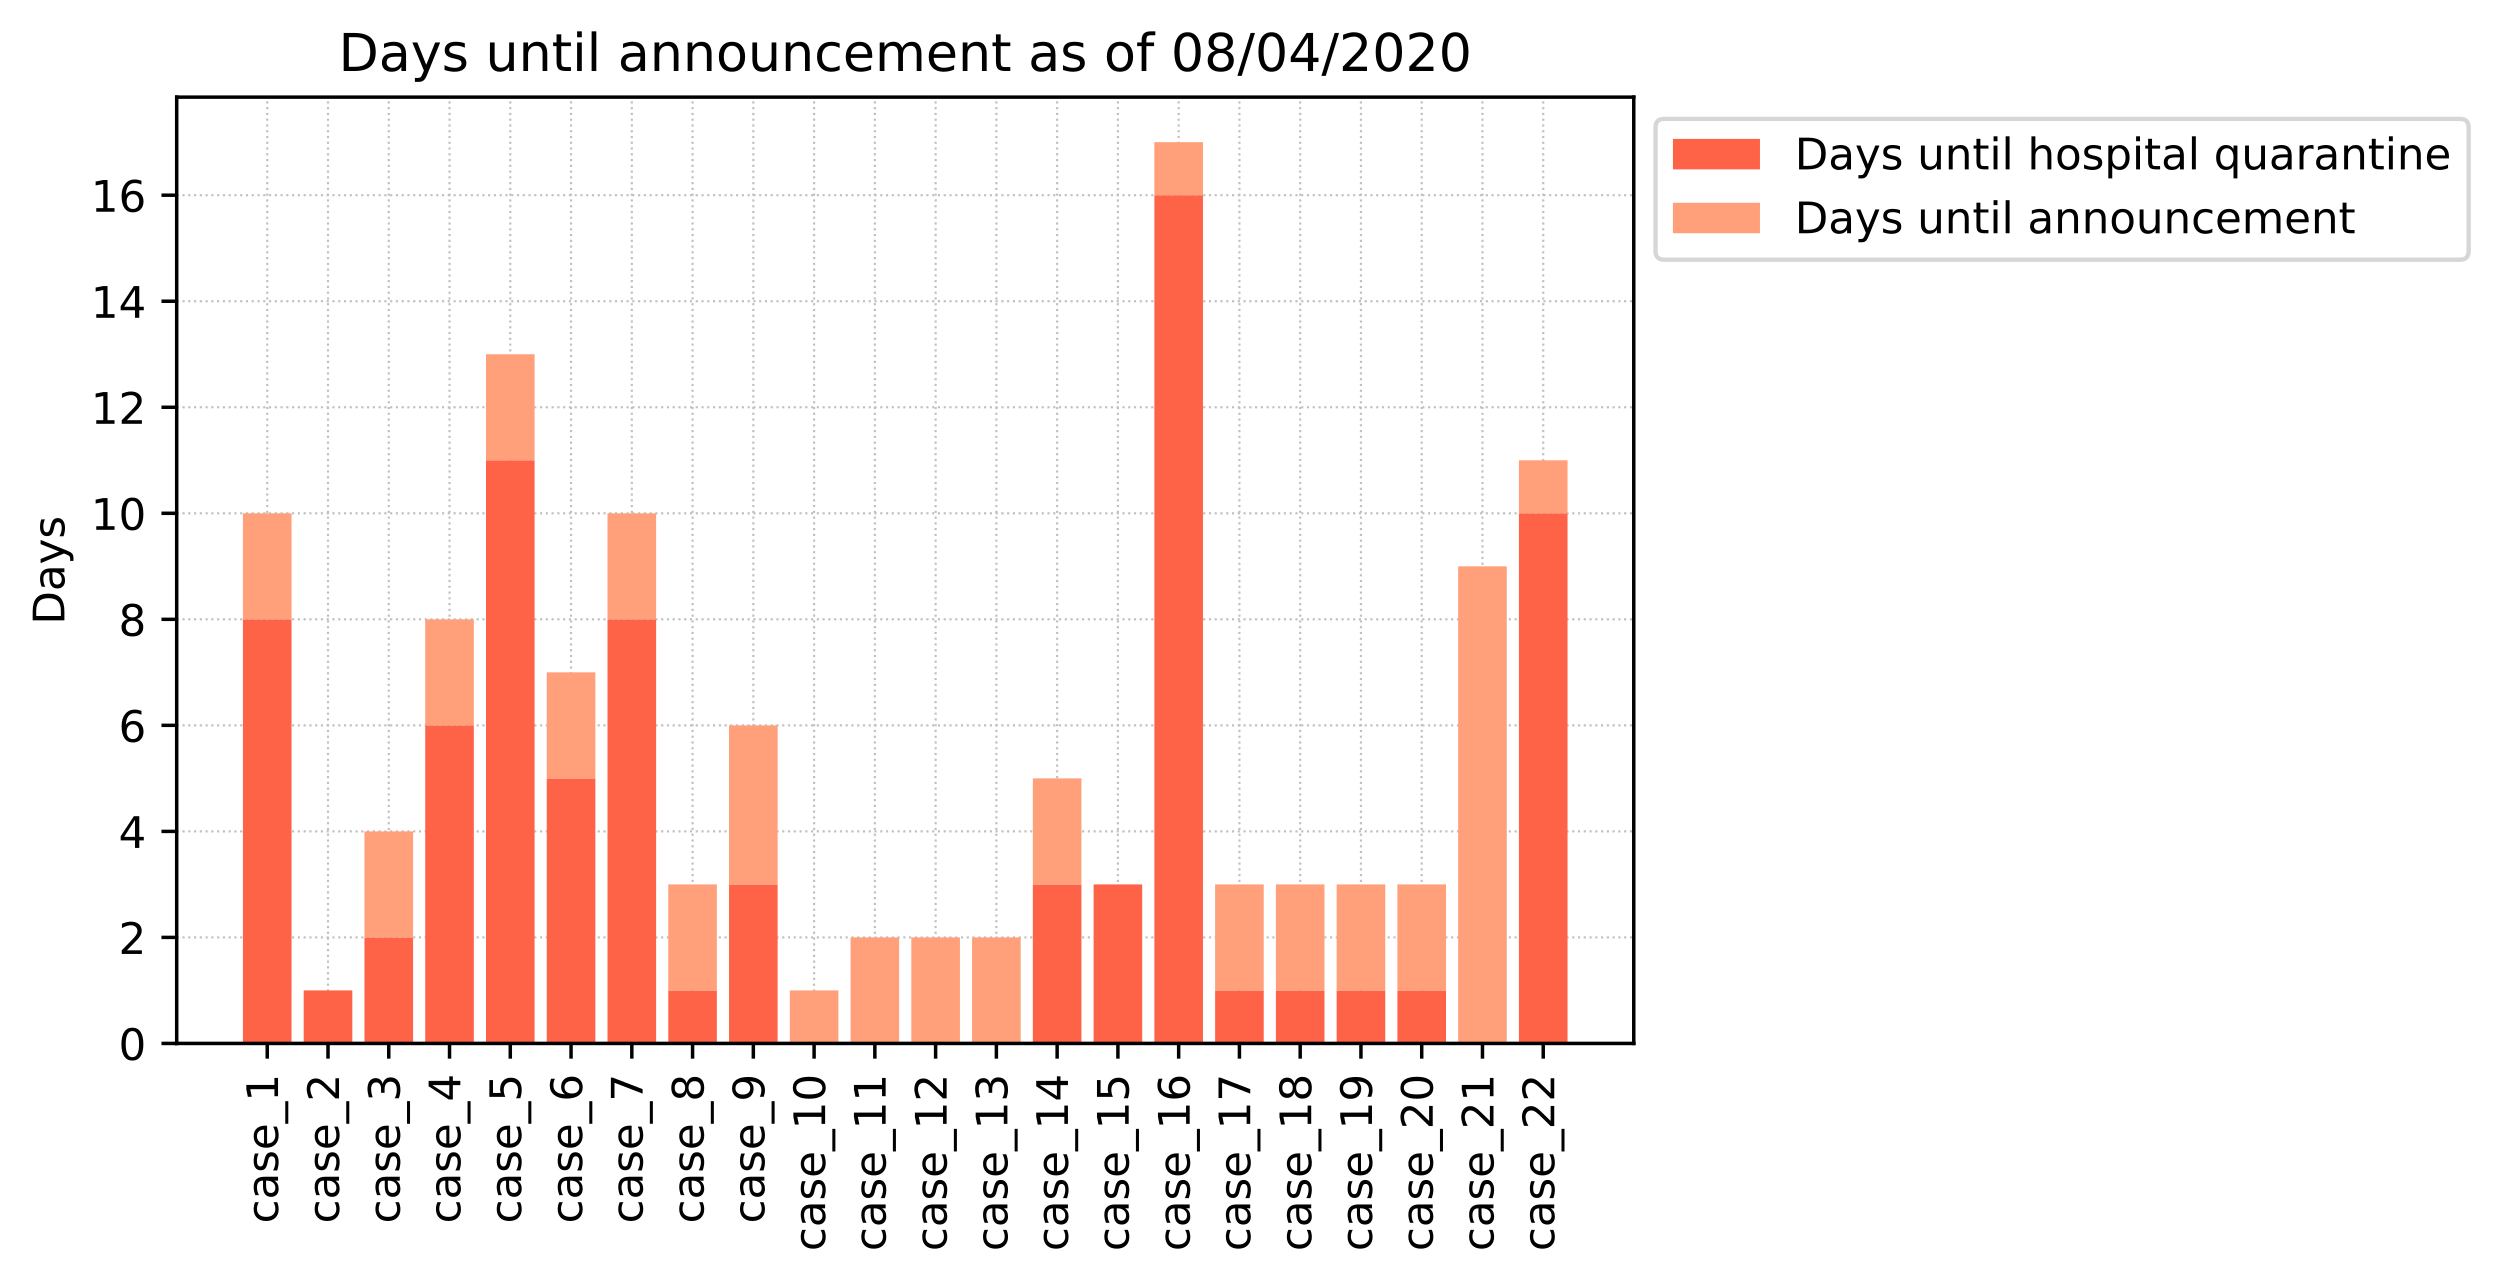 <?xml version="1.0" encoding="utf-8" standalone="no"?>
<!DOCTYPE svg PUBLIC "-//W3C//DTD SVG 1.1//EN"
  "http://www.w3.org/Graphics/SVG/1.1/DTD/svg11.dtd">
<!-- Created with matplotlib (https://matplotlib.org/) -->
<svg height="294.672pt" version="1.1" viewBox="0 0 574.444 294.672" width="574.444pt" xmlns="http://www.w3.org/2000/svg" xmlns:xlink="http://www.w3.org/1999/xlink">
 <defs>
  <style type="text/css">
*{stroke-linecap:butt;stroke-linejoin:round;}
  </style>
 </defs>
 <g id="figure_1">
  <g id="patch_1">
   <path d="M 0 294.672 
L 574.444 294.672 
L 574.444 0 
L 0 0 
z
" style="fill:#ffffff;"/>
  </g>
  <g id="axes_1">
   <g id="patch_2">
    <path d="M 40.603 239.758 
L 375.403 239.758 
L 375.403 22.318 
L 40.603 22.318 
z
" style="fill:#ffffff;"/>
   </g>
   <g id="matplotlib.axis_1">
    <g id="xtick_1">
     <g id="line2d_1">
      <path clip-path="url(#p8770b7bf6a)" d="M 61.406 239.758 
L 61.406 22.318 
" style="fill:none;stroke:#c0c0c0;stroke-dasharray:0.5,0.825;stroke-dashoffset:0;stroke-width:0.5;"/>
     </g>
     <g id="line2d_2">
      <defs>
       <path d="M 0 0 
L 0 3.5 
" id="m4b102eeae0" style="stroke:#000000;stroke-width:0.8;"/>
      </defs>
      <g>
       <use style="stroke:#000000;stroke-width:0.8;" x="61.406" xlink:href="#m4b102eeae0" y="239.758"/>
      </g>
     </g>
     <g id="text_1">
      <!-- case_1 -->
      <defs>
       <path d="M 48.781 52.594 
L 48.781 44.188 
Q 44.969 46.297 41.141 47.344 
Q 37.312 48.391 33.406 48.391 
Q 24.656 48.391 19.812 42.844 
Q 14.984 37.312 14.984 27.297 
Q 14.984 17.281 19.812 11.734 
Q 24.656 6.203 33.406 6.203 
Q 37.312 6.203 41.141 7.25 
Q 44.969 8.297 48.781 10.406 
L 48.781 2.094 
Q 45.016 0.344 40.984 -0.531 
Q 36.969 -1.422 32.422 -1.422 
Q 20.062 -1.422 12.781 6.344 
Q 5.516 14.109 5.516 27.297 
Q 5.516 40.672 12.859 48.328 
Q 20.219 56 33.016 56 
Q 37.156 56 41.109 55.141 
Q 45.062 54.297 48.781 52.594 
z
" id="DejaVuSans-99"/>
       <path d="M 34.281 27.484 
Q 23.391 27.484 19.188 25 
Q 14.984 22.516 14.984 16.5 
Q 14.984 11.719 18.141 8.906 
Q 21.297 6.109 26.703 6.109 
Q 34.188 6.109 38.703 11.406 
Q 43.219 16.703 43.219 25.484 
L 43.219 27.484 
z
M 52.203 31.203 
L 52.203 0 
L 43.219 0 
L 43.219 8.297 
Q 40.141 3.328 35.547 0.953 
Q 30.953 -1.422 24.312 -1.422 
Q 15.922 -1.422 10.953 3.297 
Q 6 8.016 6 15.922 
Q 6 25.141 12.172 29.828 
Q 18.359 34.516 30.609 34.516 
L 43.219 34.516 
L 43.219 35.406 
Q 43.219 41.609 39.141 45 
Q 35.062 48.391 27.688 48.391 
Q 23 48.391 18.547 47.266 
Q 14.109 46.141 10.016 43.891 
L 10.016 52.203 
Q 14.938 54.109 19.578 55.047 
Q 24.219 56 28.609 56 
Q 40.484 56 46.344 49.844 
Q 52.203 43.703 52.203 31.203 
z
" id="DejaVuSans-97"/>
       <path d="M 44.281 53.078 
L 44.281 44.578 
Q 40.484 46.531 36.375 47.5 
Q 32.281 48.484 27.875 48.484 
Q 21.188 48.484 17.844 46.438 
Q 14.5 44.391 14.5 40.281 
Q 14.5 37.156 16.891 35.375 
Q 19.281 33.594 26.516 31.984 
L 29.594 31.297 
Q 39.156 29.25 43.188 25.516 
Q 47.219 21.781 47.219 15.094 
Q 47.219 7.469 41.188 3.016 
Q 35.156 -1.422 24.609 -1.422 
Q 20.219 -1.422 15.453 -0.562 
Q 10.688 0.297 5.422 2 
L 5.422 11.281 
Q 10.406 8.688 15.234 7.391 
Q 20.062 6.109 24.812 6.109 
Q 31.156 6.109 34.562 8.281 
Q 37.984 10.453 37.984 14.406 
Q 37.984 18.062 35.516 20.016 
Q 33.062 21.969 24.703 23.781 
L 21.578 24.516 
Q 13.234 26.266 9.516 29.906 
Q 5.812 33.547 5.812 39.891 
Q 5.812 47.609 11.281 51.797 
Q 16.75 56 26.812 56 
Q 31.781 56 36.172 55.266 
Q 40.578 54.547 44.281 53.078 
z
" id="DejaVuSans-115"/>
       <path d="M 56.203 29.594 
L 56.203 25.203 
L 14.891 25.203 
Q 15.484 15.922 20.484 11.062 
Q 25.484 6.203 34.422 6.203 
Q 39.594 6.203 44.453 7.469 
Q 49.312 8.734 54.109 11.281 
L 54.109 2.781 
Q 49.266 0.734 44.188 -0.344 
Q 39.109 -1.422 33.891 -1.422 
Q 20.797 -1.422 13.156 6.188 
Q 5.516 13.812 5.516 26.812 
Q 5.516 40.234 12.766 48.109 
Q 20.016 56 32.328 56 
Q 43.359 56 49.781 48.891 
Q 56.203 41.797 56.203 29.594 
z
M 47.219 32.234 
Q 47.125 39.594 43.094 43.984 
Q 39.062 48.391 32.422 48.391 
Q 24.906 48.391 20.391 44.141 
Q 15.875 39.891 15.188 32.172 
z
" id="DejaVuSans-101"/>
       <path d="M 50.984 -16.609 
L 50.984 -23.578 
L -0.984 -23.578 
L -0.984 -16.609 
z
" id="DejaVuSans-95"/>
       <path d="M 12.406 8.297 
L 28.516 8.297 
L 28.516 63.922 
L 10.984 60.406 
L 10.984 69.391 
L 28.422 72.906 
L 38.281 72.906 
L 38.281 8.297 
L 54.391 8.297 
L 54.391 0 
L 12.406 0 
z
" id="DejaVuSans-49"/>
      </defs>
      <g transform="translate(63.887 281.11)rotate(-90)scale(0.1 -0.1)">
       <use xlink:href="#DejaVuSans-99"/>
       <use x="54.98" xlink:href="#DejaVuSans-97"/>
       <use x="116.26" xlink:href="#DejaVuSans-115"/>
       <use x="168.359" xlink:href="#DejaVuSans-101"/>
       <use x="229.883" xlink:href="#DejaVuSans-95"/>
       <use x="279.883" xlink:href="#DejaVuSans-49"/>
      </g>
     </g>
    </g>
    <g id="xtick_2">
     <g id="line2d_3">
      <path clip-path="url(#p8770b7bf6a)" d="M 75.368 239.758 
L 75.368 22.318 
" style="fill:none;stroke:#c0c0c0;stroke-dasharray:0.5,0.825;stroke-dashoffset:0;stroke-width:0.5;"/>
     </g>
     <g id="line2d_4">
      <g>
       <use style="stroke:#000000;stroke-width:0.8;" x="75.368" xlink:href="#m4b102eeae0" y="239.758"/>
      </g>
     </g>
     <g id="text_2">
      <!-- case_2 -->
      <defs>
       <path d="M 19.188 8.297 
L 53.609 8.297 
L 53.609 0 
L 7.328 0 
L 7.328 8.297 
Q 12.938 14.109 22.625 23.891 
Q 32.328 33.688 34.812 36.531 
Q 39.547 41.844 41.422 45.531 
Q 43.312 49.219 43.312 52.781 
Q 43.312 58.594 39.234 62.25 
Q 35.156 65.922 28.609 65.922 
Q 23.969 65.922 18.812 64.312 
Q 13.672 62.703 7.812 59.422 
L 7.812 69.391 
Q 13.766 71.781 18.938 73 
Q 24.125 74.219 28.422 74.219 
Q 39.75 74.219 46.484 68.547 
Q 53.219 62.891 53.219 53.422 
Q 53.219 48.922 51.531 44.891 
Q 49.859 40.875 45.406 35.406 
Q 44.188 33.984 37.641 27.219 
Q 31.109 20.453 19.188 8.297 
z
" id="DejaVuSans-50"/>
      </defs>
      <g transform="translate(77.9 281.11)rotate(-90)scale(0.1 -0.1)">
       <use xlink:href="#DejaVuSans-99"/>
       <use x="54.98" xlink:href="#DejaVuSans-97"/>
       <use x="116.26" xlink:href="#DejaVuSans-115"/>
       <use x="168.359" xlink:href="#DejaVuSans-101"/>
       <use x="229.883" xlink:href="#DejaVuSans-95"/>
       <use x="279.883" xlink:href="#DejaVuSans-50"/>
      </g>
     </g>
    </g>
    <g id="xtick_3">
     <g id="line2d_5">
      <path clip-path="url(#p8770b7bf6a)" d="M 89.329 239.758 
L 89.329 22.318 
" style="fill:none;stroke:#c0c0c0;stroke-dasharray:0.5,0.825;stroke-dashoffset:0;stroke-width:0.5;"/>
     </g>
     <g id="line2d_6">
      <g>
       <use style="stroke:#000000;stroke-width:0.8;" x="89.329" xlink:href="#m4b102eeae0" y="239.758"/>
      </g>
     </g>
     <g id="text_3">
      <!-- case_3 -->
      <defs>
       <path d="M 40.578 39.312 
Q 47.656 37.797 51.625 33 
Q 55.609 28.219 55.609 21.188 
Q 55.609 10.406 48.188 4.484 
Q 40.766 -1.422 27.094 -1.422 
Q 22.516 -1.422 17.656 -0.516 
Q 12.797 0.391 7.625 2.203 
L 7.625 11.719 
Q 11.719 9.328 16.594 8.109 
Q 21.484 6.891 26.812 6.891 
Q 36.078 6.891 40.938 10.547 
Q 45.797 14.203 45.797 21.188 
Q 45.797 27.641 41.281 31.266 
Q 36.766 34.906 28.719 34.906 
L 20.219 34.906 
L 20.219 43.016 
L 29.109 43.016 
Q 36.375 43.016 40.234 45.922 
Q 44.094 48.828 44.094 54.297 
Q 44.094 59.906 40.109 62.906 
Q 36.141 65.922 28.719 65.922 
Q 24.656 65.922 20.016 65.031 
Q 15.375 64.156 9.812 62.312 
L 9.812 71.094 
Q 15.438 72.656 20.344 73.438 
Q 25.25 74.219 29.594 74.219 
Q 40.828 74.219 47.359 69.109 
Q 53.906 64.016 53.906 55.328 
Q 53.906 49.266 50.438 45.094 
Q 46.969 40.922 40.578 39.312 
z
" id="DejaVuSans-51"/>
      </defs>
      <g transform="translate(91.861 281.11)rotate(-90)scale(0.1 -0.1)">
       <use xlink:href="#DejaVuSans-99"/>
       <use x="54.98" xlink:href="#DejaVuSans-97"/>
       <use x="116.26" xlink:href="#DejaVuSans-115"/>
       <use x="168.359" xlink:href="#DejaVuSans-101"/>
       <use x="229.883" xlink:href="#DejaVuSans-95"/>
       <use x="279.883" xlink:href="#DejaVuSans-51"/>
      </g>
     </g>
    </g>
    <g id="xtick_4">
     <g id="line2d_7">
      <path clip-path="url(#p8770b7bf6a)" d="M 103.291 239.758 
L 103.291 22.318 
" style="fill:none;stroke:#c0c0c0;stroke-dasharray:0.5,0.825;stroke-dashoffset:0;stroke-width:0.5;"/>
     </g>
     <g id="line2d_8">
      <g>
       <use style="stroke:#000000;stroke-width:0.8;" x="103.291" xlink:href="#m4b102eeae0" y="239.758"/>
      </g>
     </g>
     <g id="text_4">
      <!-- case_4 -->
      <defs>
       <path d="M 37.797 64.312 
L 12.891 25.391 
L 37.797 25.391 
z
M 35.203 72.906 
L 47.609 72.906 
L 47.609 25.391 
L 58.016 25.391 
L 58.016 17.188 
L 47.609 17.188 
L 47.609 0 
L 37.797 0 
L 37.797 17.188 
L 4.891 17.188 
L 4.891 26.703 
z
" id="DejaVuSans-52"/>
      </defs>
      <g transform="translate(105.772 281.11)rotate(-90)scale(0.1 -0.1)">
       <use xlink:href="#DejaVuSans-99"/>
       <use x="54.98" xlink:href="#DejaVuSans-97"/>
       <use x="116.26" xlink:href="#DejaVuSans-115"/>
       <use x="168.359" xlink:href="#DejaVuSans-101"/>
       <use x="229.883" xlink:href="#DejaVuSans-95"/>
       <use x="279.883" xlink:href="#DejaVuSans-52"/>
      </g>
     </g>
    </g>
    <g id="xtick_5">
     <g id="line2d_9">
      <path clip-path="url(#p8770b7bf6a)" d="M 117.252 239.758 
L 117.252 22.318 
" style="fill:none;stroke:#c0c0c0;stroke-dasharray:0.5,0.825;stroke-dashoffset:0;stroke-width:0.5;"/>
     </g>
     <g id="line2d_10">
      <g>
       <use style="stroke:#000000;stroke-width:0.8;" x="117.252" xlink:href="#m4b102eeae0" y="239.758"/>
      </g>
     </g>
     <g id="text_5">
      <!-- case_5 -->
      <defs>
       <path d="M 10.797 72.906 
L 49.516 72.906 
L 49.516 64.594 
L 19.828 64.594 
L 19.828 46.734 
Q 21.969 47.469 24.109 47.828 
Q 26.266 48.188 28.422 48.188 
Q 40.625 48.188 47.75 41.5 
Q 54.891 34.812 54.891 23.391 
Q 54.891 11.625 47.562 5.094 
Q 40.234 -1.422 26.906 -1.422 
Q 22.312 -1.422 17.547 -0.641 
Q 12.797 0.141 7.719 1.703 
L 7.719 11.625 
Q 12.109 9.234 16.797 8.062 
Q 21.484 6.891 26.703 6.891 
Q 35.156 6.891 40.078 11.328 
Q 45.016 15.766 45.016 23.391 
Q 45.016 31 40.078 35.438 
Q 35.156 39.891 26.703 39.891 
Q 22.75 39.891 18.812 39.016 
Q 14.891 38.141 10.797 36.281 
z
" id="DejaVuSans-53"/>
      </defs>
      <g transform="translate(119.734 281.11)rotate(-90)scale(0.1 -0.1)">
       <use xlink:href="#DejaVuSans-99"/>
       <use x="54.98" xlink:href="#DejaVuSans-97"/>
       <use x="116.26" xlink:href="#DejaVuSans-115"/>
       <use x="168.359" xlink:href="#DejaVuSans-101"/>
       <use x="229.883" xlink:href="#DejaVuSans-95"/>
       <use x="279.883" xlink:href="#DejaVuSans-53"/>
      </g>
     </g>
    </g>
    <g id="xtick_6">
     <g id="line2d_11">
      <path clip-path="url(#p8770b7bf6a)" d="M 131.214 239.758 
L 131.214 22.318 
" style="fill:none;stroke:#c0c0c0;stroke-dasharray:0.5,0.825;stroke-dashoffset:0;stroke-width:0.5;"/>
     </g>
     <g id="line2d_12">
      <g>
       <use style="stroke:#000000;stroke-width:0.8;" x="131.214" xlink:href="#m4b102eeae0" y="239.758"/>
      </g>
     </g>
     <g id="text_6">
      <!-- case_6 -->
      <defs>
       <path d="M 33.016 40.375 
Q 26.375 40.375 22.484 35.828 
Q 18.609 31.297 18.609 23.391 
Q 18.609 15.531 22.484 10.953 
Q 26.375 6.391 33.016 6.391 
Q 39.656 6.391 43.531 10.953 
Q 47.406 15.531 47.406 23.391 
Q 47.406 31.297 43.531 35.828 
Q 39.656 40.375 33.016 40.375 
z
M 52.594 71.297 
L 52.594 62.312 
Q 48.875 64.062 45.094 64.984 
Q 41.312 65.922 37.594 65.922 
Q 27.828 65.922 22.672 59.328 
Q 17.531 52.734 16.797 39.406 
Q 19.672 43.656 24.016 45.922 
Q 28.375 48.188 33.594 48.188 
Q 44.578 48.188 50.953 41.516 
Q 57.328 34.859 57.328 23.391 
Q 57.328 12.156 50.688 5.359 
Q 44.047 -1.422 33.016 -1.422 
Q 20.359 -1.422 13.672 8.266 
Q 6.984 17.969 6.984 36.375 
Q 6.984 53.656 15.188 63.938 
Q 23.391 74.219 37.203 74.219 
Q 40.922 74.219 44.703 73.484 
Q 48.484 72.75 52.594 71.297 
z
" id="DejaVuSans-54"/>
      </defs>
      <g transform="translate(133.746 281.11)rotate(-90)scale(0.1 -0.1)">
       <use xlink:href="#DejaVuSans-99"/>
       <use x="54.98" xlink:href="#DejaVuSans-97"/>
       <use x="116.26" xlink:href="#DejaVuSans-115"/>
       <use x="168.359" xlink:href="#DejaVuSans-101"/>
       <use x="229.883" xlink:href="#DejaVuSans-95"/>
       <use x="279.883" xlink:href="#DejaVuSans-54"/>
      </g>
     </g>
    </g>
    <g id="xtick_7">
     <g id="line2d_13">
      <path clip-path="url(#p8770b7bf6a)" d="M 145.176 239.758 
L 145.176 22.318 
" style="fill:none;stroke:#c0c0c0;stroke-dasharray:0.5,0.825;stroke-dashoffset:0;stroke-width:0.5;"/>
     </g>
     <g id="line2d_14">
      <g>
       <use style="stroke:#000000;stroke-width:0.8;" x="145.176" xlink:href="#m4b102eeae0" y="239.758"/>
      </g>
     </g>
     <g id="text_7">
      <!-- case_7 -->
      <defs>
       <path d="M 8.203 72.906 
L 55.078 72.906 
L 55.078 68.703 
L 28.609 0 
L 18.312 0 
L 43.219 64.594 
L 8.203 64.594 
z
" id="DejaVuSans-55"/>
      </defs>
      <g transform="translate(147.657 281.11)rotate(-90)scale(0.1 -0.1)">
       <use xlink:href="#DejaVuSans-99"/>
       <use x="54.98" xlink:href="#DejaVuSans-97"/>
       <use x="116.26" xlink:href="#DejaVuSans-115"/>
       <use x="168.359" xlink:href="#DejaVuSans-101"/>
       <use x="229.883" xlink:href="#DejaVuSans-95"/>
       <use x="279.883" xlink:href="#DejaVuSans-55"/>
      </g>
     </g>
    </g>
    <g id="xtick_8">
     <g id="line2d_15">
      <path clip-path="url(#p8770b7bf6a)" d="M 159.137 239.758 
L 159.137 22.318 
" style="fill:none;stroke:#c0c0c0;stroke-dasharray:0.5,0.825;stroke-dashoffset:0;stroke-width:0.5;"/>
     </g>
     <g id="line2d_16">
      <g>
       <use style="stroke:#000000;stroke-width:0.8;" x="159.137" xlink:href="#m4b102eeae0" y="239.758"/>
      </g>
     </g>
     <g id="text_8">
      <!-- case_8 -->
      <defs>
       <path d="M 31.781 34.625 
Q 24.75 34.625 20.719 30.859 
Q 16.703 27.094 16.703 20.516 
Q 16.703 13.922 20.719 10.156 
Q 24.75 6.391 31.781 6.391 
Q 38.812 6.391 42.859 10.172 
Q 46.922 13.969 46.922 20.516 
Q 46.922 27.094 42.891 30.859 
Q 38.875 34.625 31.781 34.625 
z
M 21.922 38.812 
Q 15.578 40.375 12.031 44.719 
Q 8.5 49.078 8.5 55.328 
Q 8.5 64.062 14.719 69.141 
Q 20.953 74.219 31.781 74.219 
Q 42.672 74.219 48.875 69.141 
Q 55.078 64.062 55.078 55.328 
Q 55.078 49.078 51.531 44.719 
Q 48 40.375 41.703 38.812 
Q 48.828 37.156 52.797 32.312 
Q 56.781 27.484 56.781 20.516 
Q 56.781 9.906 50.312 4.234 
Q 43.844 -1.422 31.781 -1.422 
Q 19.734 -1.422 13.25 4.234 
Q 6.781 9.906 6.781 20.516 
Q 6.781 27.484 10.781 32.312 
Q 14.797 37.156 21.922 38.812 
z
M 18.312 54.391 
Q 18.312 48.734 21.844 45.562 
Q 25.391 42.391 31.781 42.391 
Q 38.141 42.391 41.719 45.562 
Q 45.312 48.734 45.312 54.391 
Q 45.312 60.062 41.719 63.234 
Q 38.141 66.406 31.781 66.406 
Q 25.391 66.406 21.844 63.234 
Q 18.312 60.062 18.312 54.391 
z
" id="DejaVuSans-56"/>
      </defs>
      <g transform="translate(161.669 281.11)rotate(-90)scale(0.1 -0.1)">
       <use xlink:href="#DejaVuSans-99"/>
       <use x="54.98" xlink:href="#DejaVuSans-97"/>
       <use x="116.26" xlink:href="#DejaVuSans-115"/>
       <use x="168.359" xlink:href="#DejaVuSans-101"/>
       <use x="229.883" xlink:href="#DejaVuSans-95"/>
       <use x="279.883" xlink:href="#DejaVuSans-56"/>
      </g>
     </g>
    </g>
    <g id="xtick_9">
     <g id="line2d_17">
      <path clip-path="url(#p8770b7bf6a)" d="M 173.099 239.758 
L 173.099 22.318 
" style="fill:none;stroke:#c0c0c0;stroke-dasharray:0.5,0.825;stroke-dashoffset:0;stroke-width:0.5;"/>
     </g>
     <g id="line2d_18">
      <g>
       <use style="stroke:#000000;stroke-width:0.8;" x="173.099" xlink:href="#m4b102eeae0" y="239.758"/>
      </g>
     </g>
     <g id="text_9">
      <!-- case_9 -->
      <defs>
       <path d="M 10.984 1.516 
L 10.984 10.5 
Q 14.703 8.734 18.5 7.812 
Q 22.312 6.891 25.984 6.891 
Q 35.75 6.891 40.891 13.453 
Q 46.047 20.016 46.781 33.406 
Q 43.953 29.203 39.594 26.953 
Q 35.25 24.703 29.984 24.703 
Q 19.047 24.703 12.672 31.312 
Q 6.297 37.938 6.297 49.422 
Q 6.297 60.641 12.938 67.422 
Q 19.578 74.219 30.609 74.219 
Q 43.266 74.219 49.922 64.516 
Q 56.594 54.828 56.594 36.375 
Q 56.594 19.141 48.406 8.859 
Q 40.234 -1.422 26.422 -1.422 
Q 22.703 -1.422 18.891 -0.688 
Q 15.094 0.047 10.984 1.516 
z
M 30.609 32.422 
Q 37.25 32.422 41.125 36.953 
Q 45.016 41.5 45.016 49.422 
Q 45.016 57.281 41.125 61.844 
Q 37.25 66.406 30.609 66.406 
Q 23.969 66.406 20.094 61.844 
Q 16.219 57.281 16.219 49.422 
Q 16.219 41.5 20.094 36.953 
Q 23.969 32.422 30.609 32.422 
z
" id="DejaVuSans-57"/>
      </defs>
      <g transform="translate(175.631 281.11)rotate(-90)scale(0.1 -0.1)">
       <use xlink:href="#DejaVuSans-99"/>
       <use x="54.98" xlink:href="#DejaVuSans-97"/>
       <use x="116.26" xlink:href="#DejaVuSans-115"/>
       <use x="168.359" xlink:href="#DejaVuSans-101"/>
       <use x="229.883" xlink:href="#DejaVuSans-95"/>
       <use x="279.883" xlink:href="#DejaVuSans-57"/>
      </g>
     </g>
    </g>
    <g id="xtick_10">
     <g id="line2d_19">
      <path clip-path="url(#p8770b7bf6a)" d="M 187.061 239.758 
L 187.061 22.318 
" style="fill:none;stroke:#c0c0c0;stroke-dasharray:0.5,0.825;stroke-dashoffset:0;stroke-width:0.5;"/>
     </g>
     <g id="line2d_20">
      <g>
       <use style="stroke:#000000;stroke-width:0.8;" x="187.061" xlink:href="#m4b102eeae0" y="239.758"/>
      </g>
     </g>
     <g id="text_10">
      <!-- case_10 -->
      <defs>
       <path d="M 31.781 66.406 
Q 24.172 66.406 20.328 58.906 
Q 16.5 51.422 16.5 36.375 
Q 16.5 21.391 20.328 13.891 
Q 24.172 6.391 31.781 6.391 
Q 39.453 6.391 43.281 13.891 
Q 47.125 21.391 47.125 36.375 
Q 47.125 51.422 43.281 58.906 
Q 39.453 66.406 31.781 66.406 
z
M 31.781 74.219 
Q 44.047 74.219 50.516 64.516 
Q 56.984 54.828 56.984 36.375 
Q 56.984 17.969 50.516 8.266 
Q 44.047 -1.422 31.781 -1.422 
Q 19.531 -1.422 13.062 8.266 
Q 6.594 17.969 6.594 36.375 
Q 6.594 54.828 13.062 64.516 
Q 19.531 74.219 31.781 74.219 
z
" id="DejaVuSans-48"/>
      </defs>
      <g transform="translate(189.593 287.472)rotate(-90)scale(0.1 -0.1)">
       <use xlink:href="#DejaVuSans-99"/>
       <use x="54.98" xlink:href="#DejaVuSans-97"/>
       <use x="116.26" xlink:href="#DejaVuSans-115"/>
       <use x="168.359" xlink:href="#DejaVuSans-101"/>
       <use x="229.883" xlink:href="#DejaVuSans-95"/>
       <use x="279.883" xlink:href="#DejaVuSans-49"/>
       <use x="343.506" xlink:href="#DejaVuSans-48"/>
      </g>
     </g>
    </g>
    <g id="xtick_11">
     <g id="line2d_21">
      <path clip-path="url(#p8770b7bf6a)" d="M 201.022 239.758 
L 201.022 22.318 
" style="fill:none;stroke:#c0c0c0;stroke-dasharray:0.5,0.825;stroke-dashoffset:0;stroke-width:0.5;"/>
     </g>
     <g id="line2d_22">
      <g>
       <use style="stroke:#000000;stroke-width:0.8;" x="201.022" xlink:href="#m4b102eeae0" y="239.758"/>
      </g>
     </g>
     <g id="text_11">
      <!-- case_11 -->
      <g transform="translate(203.504 287.472)rotate(-90)scale(0.1 -0.1)">
       <use xlink:href="#DejaVuSans-99"/>
       <use x="54.98" xlink:href="#DejaVuSans-97"/>
       <use x="116.26" xlink:href="#DejaVuSans-115"/>
       <use x="168.359" xlink:href="#DejaVuSans-101"/>
       <use x="229.883" xlink:href="#DejaVuSans-95"/>
       <use x="279.883" xlink:href="#DejaVuSans-49"/>
       <use x="343.506" xlink:href="#DejaVuSans-49"/>
      </g>
     </g>
    </g>
    <g id="xtick_12">
     <g id="line2d_23">
      <path clip-path="url(#p8770b7bf6a)" d="M 214.984 239.758 
L 214.984 22.318 
" style="fill:none;stroke:#c0c0c0;stroke-dasharray:0.5,0.825;stroke-dashoffset:0;stroke-width:0.5;"/>
     </g>
     <g id="line2d_24">
      <g>
       <use style="stroke:#000000;stroke-width:0.8;" x="214.984" xlink:href="#m4b102eeae0" y="239.758"/>
      </g>
     </g>
     <g id="text_12">
      <!-- case_12 -->
      <g transform="translate(217.516 287.472)rotate(-90)scale(0.1 -0.1)">
       <use xlink:href="#DejaVuSans-99"/>
       <use x="54.98" xlink:href="#DejaVuSans-97"/>
       <use x="116.26" xlink:href="#DejaVuSans-115"/>
       <use x="168.359" xlink:href="#DejaVuSans-101"/>
       <use x="229.883" xlink:href="#DejaVuSans-95"/>
       <use x="279.883" xlink:href="#DejaVuSans-49"/>
       <use x="343.506" xlink:href="#DejaVuSans-50"/>
      </g>
     </g>
    </g>
    <g id="xtick_13">
     <g id="line2d_25">
      <path clip-path="url(#p8770b7bf6a)" d="M 228.946 239.758 
L 228.946 22.318 
" style="fill:none;stroke:#c0c0c0;stroke-dasharray:0.5,0.825;stroke-dashoffset:0;stroke-width:0.5;"/>
     </g>
     <g id="line2d_26">
      <g>
       <use style="stroke:#000000;stroke-width:0.8;" x="228.946" xlink:href="#m4b102eeae0" y="239.758"/>
      </g>
     </g>
     <g id="text_13">
      <!-- case_13 -->
      <g transform="translate(231.478 287.472)rotate(-90)scale(0.1 -0.1)">
       <use xlink:href="#DejaVuSans-99"/>
       <use x="54.98" xlink:href="#DejaVuSans-97"/>
       <use x="116.26" xlink:href="#DejaVuSans-115"/>
       <use x="168.359" xlink:href="#DejaVuSans-101"/>
       <use x="229.883" xlink:href="#DejaVuSans-95"/>
       <use x="279.883" xlink:href="#DejaVuSans-49"/>
       <use x="343.506" xlink:href="#DejaVuSans-51"/>
      </g>
     </g>
    </g>
    <g id="xtick_14">
     <g id="line2d_27">
      <path clip-path="url(#p8770b7bf6a)" d="M 242.907 239.758 
L 242.907 22.318 
" style="fill:none;stroke:#c0c0c0;stroke-dasharray:0.5,0.825;stroke-dashoffset:0;stroke-width:0.5;"/>
     </g>
     <g id="line2d_28">
      <g>
       <use style="stroke:#000000;stroke-width:0.8;" x="242.907" xlink:href="#m4b102eeae0" y="239.758"/>
      </g>
     </g>
     <g id="text_14">
      <!-- case_14 -->
      <g transform="translate(245.388 287.472)rotate(-90)scale(0.1 -0.1)">
       <use xlink:href="#DejaVuSans-99"/>
       <use x="54.98" xlink:href="#DejaVuSans-97"/>
       <use x="116.26" xlink:href="#DejaVuSans-115"/>
       <use x="168.359" xlink:href="#DejaVuSans-101"/>
       <use x="229.883" xlink:href="#DejaVuSans-95"/>
       <use x="279.883" xlink:href="#DejaVuSans-49"/>
       <use x="343.506" xlink:href="#DejaVuSans-52"/>
      </g>
     </g>
    </g>
    <g id="xtick_15">
     <g id="line2d_29">
      <path clip-path="url(#p8770b7bf6a)" d="M 256.869 239.758 
L 256.869 22.318 
" style="fill:none;stroke:#c0c0c0;stroke-dasharray:0.5,0.825;stroke-dashoffset:0;stroke-width:0.5;"/>
     </g>
     <g id="line2d_30">
      <g>
       <use style="stroke:#000000;stroke-width:0.8;" x="256.869" xlink:href="#m4b102eeae0" y="239.758"/>
      </g>
     </g>
     <g id="text_15">
      <!-- case_15 -->
      <g transform="translate(259.35 287.472)rotate(-90)scale(0.1 -0.1)">
       <use xlink:href="#DejaVuSans-99"/>
       <use x="54.98" xlink:href="#DejaVuSans-97"/>
       <use x="116.26" xlink:href="#DejaVuSans-115"/>
       <use x="168.359" xlink:href="#DejaVuSans-101"/>
       <use x="229.883" xlink:href="#DejaVuSans-95"/>
       <use x="279.883" xlink:href="#DejaVuSans-49"/>
       <use x="343.506" xlink:href="#DejaVuSans-53"/>
      </g>
     </g>
    </g>
    <g id="xtick_16">
     <g id="line2d_31">
      <path clip-path="url(#p8770b7bf6a)" d="M 270.83 239.758 
L 270.83 22.318 
" style="fill:none;stroke:#c0c0c0;stroke-dasharray:0.5,0.825;stroke-dashoffset:0;stroke-width:0.5;"/>
     </g>
     <g id="line2d_32">
      <g>
       <use style="stroke:#000000;stroke-width:0.8;" x="270.83" xlink:href="#m4b102eeae0" y="239.758"/>
      </g>
     </g>
     <g id="text_16">
      <!-- case_16 -->
      <g transform="translate(273.363 287.472)rotate(-90)scale(0.1 -0.1)">
       <use xlink:href="#DejaVuSans-99"/>
       <use x="54.98" xlink:href="#DejaVuSans-97"/>
       <use x="116.26" xlink:href="#DejaVuSans-115"/>
       <use x="168.359" xlink:href="#DejaVuSans-101"/>
       <use x="229.883" xlink:href="#DejaVuSans-95"/>
       <use x="279.883" xlink:href="#DejaVuSans-49"/>
       <use x="343.506" xlink:href="#DejaVuSans-54"/>
      </g>
     </g>
    </g>
    <g id="xtick_17">
     <g id="line2d_33">
      <path clip-path="url(#p8770b7bf6a)" d="M 284.792 239.758 
L 284.792 22.318 
" style="fill:none;stroke:#c0c0c0;stroke-dasharray:0.5,0.825;stroke-dashoffset:0;stroke-width:0.5;"/>
     </g>
     <g id="line2d_34">
      <g>
       <use style="stroke:#000000;stroke-width:0.8;" x="284.792" xlink:href="#m4b102eeae0" y="239.758"/>
      </g>
     </g>
     <g id="text_17">
      <!-- case_17 -->
      <g transform="translate(287.273 287.472)rotate(-90)scale(0.1 -0.1)">
       <use xlink:href="#DejaVuSans-99"/>
       <use x="54.98" xlink:href="#DejaVuSans-97"/>
       <use x="116.26" xlink:href="#DejaVuSans-115"/>
       <use x="168.359" xlink:href="#DejaVuSans-101"/>
       <use x="229.883" xlink:href="#DejaVuSans-95"/>
       <use x="279.883" xlink:href="#DejaVuSans-49"/>
       <use x="343.506" xlink:href="#DejaVuSans-55"/>
      </g>
     </g>
    </g>
    <g id="xtick_18">
     <g id="line2d_35">
      <path clip-path="url(#p8770b7bf6a)" d="M 298.754 239.758 
L 298.754 22.318 
" style="fill:none;stroke:#c0c0c0;stroke-dasharray:0.5,0.825;stroke-dashoffset:0;stroke-width:0.5;"/>
     </g>
     <g id="line2d_36">
      <g>
       <use style="stroke:#000000;stroke-width:0.8;" x="298.754" xlink:href="#m4b102eeae0" y="239.758"/>
      </g>
     </g>
     <g id="text_18">
      <!-- case_18 -->
      <g transform="translate(301.286 287.472)rotate(-90)scale(0.1 -0.1)">
       <use xlink:href="#DejaVuSans-99"/>
       <use x="54.98" xlink:href="#DejaVuSans-97"/>
       <use x="116.26" xlink:href="#DejaVuSans-115"/>
       <use x="168.359" xlink:href="#DejaVuSans-101"/>
       <use x="229.883" xlink:href="#DejaVuSans-95"/>
       <use x="279.883" xlink:href="#DejaVuSans-49"/>
       <use x="343.506" xlink:href="#DejaVuSans-56"/>
      </g>
     </g>
    </g>
    <g id="xtick_19">
     <g id="line2d_37">
      <path clip-path="url(#p8770b7bf6a)" d="M 312.715 239.758 
L 312.715 22.318 
" style="fill:none;stroke:#c0c0c0;stroke-dasharray:0.5,0.825;stroke-dashoffset:0;stroke-width:0.5;"/>
     </g>
     <g id="line2d_38">
      <g>
       <use style="stroke:#000000;stroke-width:0.8;" x="312.715" xlink:href="#m4b102eeae0" y="239.758"/>
      </g>
     </g>
     <g id="text_19">
      <!-- case_19 -->
      <g transform="translate(315.247 287.472)rotate(-90)scale(0.1 -0.1)">
       <use xlink:href="#DejaVuSans-99"/>
       <use x="54.98" xlink:href="#DejaVuSans-97"/>
       <use x="116.26" xlink:href="#DejaVuSans-115"/>
       <use x="168.359" xlink:href="#DejaVuSans-101"/>
       <use x="229.883" xlink:href="#DejaVuSans-95"/>
       <use x="279.883" xlink:href="#DejaVuSans-49"/>
       <use x="343.506" xlink:href="#DejaVuSans-57"/>
      </g>
     </g>
    </g>
    <g id="xtick_20">
     <g id="line2d_39">
      <path clip-path="url(#p8770b7bf6a)" d="M 326.677 239.758 
L 326.677 22.318 
" style="fill:none;stroke:#c0c0c0;stroke-dasharray:0.5,0.825;stroke-dashoffset:0;stroke-width:0.5;"/>
     </g>
     <g id="line2d_40">
      <g>
       <use style="stroke:#000000;stroke-width:0.8;" x="326.677" xlink:href="#m4b102eeae0" y="239.758"/>
      </g>
     </g>
     <g id="text_20">
      <!-- case_20 -->
      <g transform="translate(329.209 287.472)rotate(-90)scale(0.1 -0.1)">
       <use xlink:href="#DejaVuSans-99"/>
       <use x="54.98" xlink:href="#DejaVuSans-97"/>
       <use x="116.26" xlink:href="#DejaVuSans-115"/>
       <use x="168.359" xlink:href="#DejaVuSans-101"/>
       <use x="229.883" xlink:href="#DejaVuSans-95"/>
       <use x="279.883" xlink:href="#DejaVuSans-50"/>
       <use x="343.506" xlink:href="#DejaVuSans-48"/>
      </g>
     </g>
    </g>
    <g id="xtick_21">
     <g id="line2d_41">
      <path clip-path="url(#p8770b7bf6a)" d="M 340.639 239.758 
L 340.639 22.318 
" style="fill:none;stroke:#c0c0c0;stroke-dasharray:0.5,0.825;stroke-dashoffset:0;stroke-width:0.5;"/>
     </g>
     <g id="line2d_42">
      <g>
       <use style="stroke:#000000;stroke-width:0.8;" x="340.639" xlink:href="#m4b102eeae0" y="239.758"/>
      </g>
     </g>
     <g id="text_21">
      <!-- case_21 -->
      <g transform="translate(343.171 287.472)rotate(-90)scale(0.1 -0.1)">
       <use xlink:href="#DejaVuSans-99"/>
       <use x="54.98" xlink:href="#DejaVuSans-97"/>
       <use x="116.26" xlink:href="#DejaVuSans-115"/>
       <use x="168.359" xlink:href="#DejaVuSans-101"/>
       <use x="229.883" xlink:href="#DejaVuSans-95"/>
       <use x="279.883" xlink:href="#DejaVuSans-50"/>
       <use x="343.506" xlink:href="#DejaVuSans-49"/>
      </g>
     </g>
    </g>
    <g id="xtick_22">
     <g id="line2d_43">
      <path clip-path="url(#p8770b7bf6a)" d="M 354.6 239.758 
L 354.6 22.318 
" style="fill:none;stroke:#c0c0c0;stroke-dasharray:0.5,0.825;stroke-dashoffset:0;stroke-width:0.5;"/>
     </g>
     <g id="line2d_44">
      <g>
       <use style="stroke:#000000;stroke-width:0.8;" x="354.6" xlink:href="#m4b102eeae0" y="239.758"/>
      </g>
     </g>
     <g id="text_22">
      <!-- case_22 -->
      <g transform="translate(357.132 287.472)rotate(-90)scale(0.1 -0.1)">
       <use xlink:href="#DejaVuSans-99"/>
       <use x="54.98" xlink:href="#DejaVuSans-97"/>
       <use x="116.26" xlink:href="#DejaVuSans-115"/>
       <use x="168.359" xlink:href="#DejaVuSans-101"/>
       <use x="229.883" xlink:href="#DejaVuSans-95"/>
       <use x="279.883" xlink:href="#DejaVuSans-50"/>
       <use x="343.506" xlink:href="#DejaVuSans-50"/>
      </g>
     </g>
    </g>
   </g>
   <g id="matplotlib.axis_2">
    <g id="ytick_1">
     <g id="line2d_45">
      <path clip-path="url(#p8770b7bf6a)" d="M 40.603 239.758 
L 375.403 239.758 
" style="fill:none;stroke:#c0c0c0;stroke-dasharray:0.5,0.825;stroke-dashoffset:0;stroke-width:0.5;"/>
     </g>
     <g id="line2d_46">
      <defs>
       <path d="M 0 0 
L -3.5 0 
" id="m8e1ba5e162" style="stroke:#000000;stroke-width:0.8;"/>
      </defs>
      <g>
       <use style="stroke:#000000;stroke-width:0.8;" x="40.603" xlink:href="#m8e1ba5e162" y="239.758"/>
      </g>
     </g>
     <g id="text_23">
      <!-- 0 -->
      <g transform="translate(27.241 243.557)scale(0.1 -0.1)">
       <use xlink:href="#DejaVuSans-48"/>
      </g>
     </g>
    </g>
    <g id="ytick_2">
     <g id="line2d_47">
      <path clip-path="url(#p8770b7bf6a)" d="M 40.603 215.395 
L 375.403 215.395 
" style="fill:none;stroke:#c0c0c0;stroke-dasharray:0.5,0.825;stroke-dashoffset:0;stroke-width:0.5;"/>
     </g>
     <g id="line2d_48">
      <g>
       <use style="stroke:#000000;stroke-width:0.8;" x="40.603" xlink:href="#m8e1ba5e162" y="215.395"/>
      </g>
     </g>
     <g id="text_24">
      <!-- 2 -->
      <g transform="translate(27.241 219.194)scale(0.1 -0.1)">
       <use xlink:href="#DejaVuSans-50"/>
      </g>
     </g>
    </g>
    <g id="ytick_3">
     <g id="line2d_49">
      <path clip-path="url(#p8770b7bf6a)" d="M 40.603 191.032 
L 375.403 191.032 
" style="fill:none;stroke:#c0c0c0;stroke-dasharray:0.5,0.825;stroke-dashoffset:0;stroke-width:0.5;"/>
     </g>
     <g id="line2d_50">
      <g>
       <use style="stroke:#000000;stroke-width:0.8;" x="40.603" xlink:href="#m8e1ba5e162" y="191.032"/>
      </g>
     </g>
     <g id="text_25">
      <!-- 4 -->
      <g transform="translate(27.241 194.831)scale(0.1 -0.1)">
       <use xlink:href="#DejaVuSans-52"/>
      </g>
     </g>
    </g>
    <g id="ytick_4">
     <g id="line2d_51">
      <path clip-path="url(#p8770b7bf6a)" d="M 40.603 166.669 
L 375.403 166.669 
" style="fill:none;stroke:#c0c0c0;stroke-dasharray:0.5,0.825;stroke-dashoffset:0;stroke-width:0.5;"/>
     </g>
     <g id="line2d_52">
      <g>
       <use style="stroke:#000000;stroke-width:0.8;" x="40.603" xlink:href="#m8e1ba5e162" y="166.669"/>
      </g>
     </g>
     <g id="text_26">
      <!-- 6 -->
      <g transform="translate(27.241 170.468)scale(0.1 -0.1)">
       <use xlink:href="#DejaVuSans-54"/>
      </g>
     </g>
    </g>
    <g id="ytick_5">
     <g id="line2d_53">
      <path clip-path="url(#p8770b7bf6a)" d="M 40.603 142.306 
L 375.403 142.306 
" style="fill:none;stroke:#c0c0c0;stroke-dasharray:0.5,0.825;stroke-dashoffset:0;stroke-width:0.5;"/>
     </g>
     <g id="line2d_54">
      <g>
       <use style="stroke:#000000;stroke-width:0.8;" x="40.603" xlink:href="#m8e1ba5e162" y="142.306"/>
      </g>
     </g>
     <g id="text_27">
      <!-- 8 -->
      <g transform="translate(27.241 146.105)scale(0.1 -0.1)">
       <use xlink:href="#DejaVuSans-56"/>
      </g>
     </g>
    </g>
    <g id="ytick_6">
     <g id="line2d_55">
      <path clip-path="url(#p8770b7bf6a)" d="M 40.603 117.943 
L 375.403 117.943 
" style="fill:none;stroke:#c0c0c0;stroke-dasharray:0.5,0.825;stroke-dashoffset:0;stroke-width:0.5;"/>
     </g>
     <g id="line2d_56">
      <g>
       <use style="stroke:#000000;stroke-width:0.8;" x="40.603" xlink:href="#m8e1ba5e162" y="117.943"/>
      </g>
     </g>
     <g id="text_28">
      <!-- 10 -->
      <g transform="translate(20.878 121.742)scale(0.1 -0.1)">
       <use xlink:href="#DejaVuSans-49"/>
       <use x="63.623" xlink:href="#DejaVuSans-48"/>
      </g>
     </g>
    </g>
    <g id="ytick_7">
     <g id="line2d_57">
      <path clip-path="url(#p8770b7bf6a)" d="M 40.603 93.58 
L 375.403 93.58 
" style="fill:none;stroke:#c0c0c0;stroke-dasharray:0.5,0.825;stroke-dashoffset:0;stroke-width:0.5;"/>
     </g>
     <g id="line2d_58">
      <g>
       <use style="stroke:#000000;stroke-width:0.8;" x="40.603" xlink:href="#m8e1ba5e162" y="93.58"/>
      </g>
     </g>
     <g id="text_29">
      <!-- 12 -->
      <g transform="translate(20.878 97.379)scale(0.1 -0.1)">
       <use xlink:href="#DejaVuSans-49"/>
       <use x="63.623" xlink:href="#DejaVuSans-50"/>
      </g>
     </g>
    </g>
    <g id="ytick_8">
     <g id="line2d_59">
      <path clip-path="url(#p8770b7bf6a)" d="M 40.603 69.217 
L 375.403 69.217 
" style="fill:none;stroke:#c0c0c0;stroke-dasharray:0.5,0.825;stroke-dashoffset:0;stroke-width:0.5;"/>
     </g>
     <g id="line2d_60">
      <g>
       <use style="stroke:#000000;stroke-width:0.8;" x="40.603" xlink:href="#m8e1ba5e162" y="69.217"/>
      </g>
     </g>
     <g id="text_30">
      <!-- 14 -->
      <g transform="translate(20.878 73.016)scale(0.1 -0.1)">
       <use xlink:href="#DejaVuSans-49"/>
       <use x="63.623" xlink:href="#DejaVuSans-52"/>
      </g>
     </g>
    </g>
    <g id="ytick_9">
     <g id="line2d_61">
      <path clip-path="url(#p8770b7bf6a)" d="M 40.603 44.854 
L 375.403 44.854 
" style="fill:none;stroke:#c0c0c0;stroke-dasharray:0.5,0.825;stroke-dashoffset:0;stroke-width:0.5;"/>
     </g>
     <g id="line2d_62">
      <g>
       <use style="stroke:#000000;stroke-width:0.8;" x="40.603" xlink:href="#m8e1ba5e162" y="44.854"/>
      </g>
     </g>
     <g id="text_31">
      <!-- 16 -->
      <g transform="translate(20.878 48.653)scale(0.1 -0.1)">
       <use xlink:href="#DejaVuSans-49"/>
       <use x="63.623" xlink:href="#DejaVuSans-54"/>
      </g>
     </g>
    </g>
    <g id="text_32">
     <!-- Days -->
     <defs>
      <path d="M 19.672 64.797 
L 19.672 8.109 
L 31.594 8.109 
Q 46.688 8.109 53.688 14.938 
Q 60.688 21.781 60.688 36.531 
Q 60.688 51.172 53.688 57.984 
Q 46.688 64.797 31.594 64.797 
z
M 9.812 72.906 
L 30.078 72.906 
Q 51.266 72.906 61.172 64.094 
Q 71.094 55.281 71.094 36.531 
Q 71.094 17.672 61.125 8.828 
Q 51.172 0 30.078 0 
L 9.812 0 
z
" id="DejaVuSans-68"/>
      <path d="M 32.172 -5.078 
Q 28.375 -14.844 24.75 -17.812 
Q 21.141 -20.797 15.094 -20.797 
L 7.906 -20.797 
L 7.906 -13.281 
L 13.188 -13.281 
Q 16.891 -13.281 18.938 -11.516 
Q 21 -9.766 23.484 -3.219 
L 25.094 0.875 
L 2.984 54.688 
L 12.5 54.688 
L 29.594 11.922 
L 46.688 54.688 
L 56.203 54.688 
z
" id="DejaVuSans-121"/>
     </defs>
     <g transform="translate(14.798 143.516)rotate(-90)scale(0.1 -0.1)">
      <use xlink:href="#DejaVuSans-68"/>
      <use x="77.002" xlink:href="#DejaVuSans-97"/>
      <use x="138.281" xlink:href="#DejaVuSans-121"/>
      <use x="197.461" xlink:href="#DejaVuSans-115"/>
     </g>
    </g>
   </g>
   <g id="patch_3">
    <path clip-path="url(#p8770b7bf6a)" d="M 55.821 239.758 
L 66.991 239.758 
L 66.991 142.306 
L 55.821 142.306 
z
" style="fill:#ff6347;"/>
   </g>
   <g id="patch_4">
    <path clip-path="url(#p8770b7bf6a)" d="M 69.783 239.758 
L 80.952 239.758 
L 80.952 227.577 
L 69.783 227.577 
z
" style="fill:#ff6347;"/>
   </g>
   <g id="patch_5">
    <path clip-path="url(#p8770b7bf6a)" d="M 83.745 239.758 
L 94.914 239.758 
L 94.914 215.395 
L 83.745 215.395 
z
" style="fill:#ff6347;"/>
   </g>
   <g id="patch_6">
    <path clip-path="url(#p8770b7bf6a)" d="M 97.706 239.758 
L 108.876 239.758 
L 108.876 166.669 
L 97.706 166.669 
z
" style="fill:#ff6347;"/>
   </g>
   <g id="patch_7">
    <path clip-path="url(#p8770b7bf6a)" d="M 111.668 239.758 
L 122.837 239.758 
L 122.837 105.761 
L 111.668 105.761 
z
" style="fill:#ff6347;"/>
   </g>
   <g id="patch_8">
    <path clip-path="url(#p8770b7bf6a)" d="M 125.629 239.758 
L 136.799 239.758 
L 136.799 178.851 
L 125.629 178.851 
z
" style="fill:#ff6347;"/>
   </g>
   <g id="patch_9">
    <path clip-path="url(#p8770b7bf6a)" d="M 139.591 239.758 
L 150.76 239.758 
L 150.76 142.306 
L 139.591 142.306 
z
" style="fill:#ff6347;"/>
   </g>
   <g id="patch_10">
    <path clip-path="url(#p8770b7bf6a)" d="M 153.553 239.758 
L 164.722 239.758 
L 164.722 227.577 
L 153.553 227.577 
z
" style="fill:#ff6347;"/>
   </g>
   <g id="patch_11">
    <path clip-path="url(#p8770b7bf6a)" d="M 167.514 239.758 
L 178.684 239.758 
L 178.684 203.214 
L 167.514 203.214 
z
" style="fill:#ff6347;"/>
   </g>
   <g id="patch_12">
    <path clip-path="url(#p8770b7bf6a)" d="M 181.476 239.758 
L 192.645 239.758 
L 192.645 239.758 
L 181.476 239.758 
z
" style="fill:#ff6347;"/>
   </g>
   <g id="patch_13">
    <path clip-path="url(#p8770b7bf6a)" d="M 195.438 239.758 
L 206.607 239.758 
L 206.607 239.758 
L 195.438 239.758 
z
" style="fill:#ff6347;"/>
   </g>
   <g id="patch_14">
    <path clip-path="url(#p8770b7bf6a)" d="M 209.399 239.758 
L 220.569 239.758 
L 220.569 239.758 
L 209.399 239.758 
z
" style="fill:#ff6347;"/>
   </g>
   <g id="patch_15">
    <path clip-path="url(#p8770b7bf6a)" d="M 223.361 239.758 
L 234.53 239.758 
L 234.53 239.758 
L 223.361 239.758 
z
" style="fill:#ff6347;"/>
   </g>
   <g id="patch_16">
    <path clip-path="url(#p8770b7bf6a)" d="M 237.323 239.758 
L 248.492 239.758 
L 248.492 203.214 
L 237.323 203.214 
z
" style="fill:#ff6347;"/>
   </g>
   <g id="patch_17">
    <path clip-path="url(#p8770b7bf6a)" d="M 251.284 239.758 
L 262.454 239.758 
L 262.454 203.214 
L 251.284 203.214 
z
" style="fill:#ff6347;"/>
   </g>
   <g id="patch_18">
    <path clip-path="url(#p8770b7bf6a)" d="M 265.246 239.758 
L 276.415 239.758 
L 276.415 44.854 
L 265.246 44.854 
z
" style="fill:#ff6347;"/>
   </g>
   <g id="patch_19">
    <path clip-path="url(#p8770b7bf6a)" d="M 279.207 239.758 
L 290.377 239.758 
L 290.377 227.577 
L 279.207 227.577 
z
" style="fill:#ff6347;"/>
   </g>
   <g id="patch_20">
    <path clip-path="url(#p8770b7bf6a)" d="M 293.169 239.758 
L 304.338 239.758 
L 304.338 227.577 
L 293.169 227.577 
z
" style="fill:#ff6347;"/>
   </g>
   <g id="patch_21">
    <path clip-path="url(#p8770b7bf6a)" d="M 307.131 239.758 
L 318.3 239.758 
L 318.3 227.577 
L 307.131 227.577 
z
" style="fill:#ff6347;"/>
   </g>
   <g id="patch_22">
    <path clip-path="url(#p8770b7bf6a)" d="M 321.092 239.758 
L 332.262 239.758 
L 332.262 227.577 
L 321.092 227.577 
z
" style="fill:#ff6347;"/>
   </g>
   <g id="patch_23">
    <path clip-path="url(#p8770b7bf6a)" d="M 335.054 239.758 
L 346.223 239.758 
L 346.223 239.758 
L 335.054 239.758 
z
" style="fill:#ff6347;"/>
   </g>
   <g id="patch_24">
    <path clip-path="url(#p8770b7bf6a)" d="M 349.016 239.758 
L 360.185 239.758 
L 360.185 117.943 
L 349.016 117.943 
z
" style="fill:#ff6347;"/>
   </g>
   <g id="patch_25">
    <path clip-path="url(#p8770b7bf6a)" d="M 55.821 142.306 
L 66.991 142.306 
L 66.991 117.943 
L 55.821 117.943 
z
" style="fill:#ffa07a;"/>
   </g>
   <g id="patch_26">
    <path clip-path="url(#p8770b7bf6a)" d="M 69.783 227.577 
L 80.952 227.577 
L 80.952 227.577 
L 69.783 227.577 
z
" style="fill:#ffa07a;"/>
   </g>
   <g id="patch_27">
    <path clip-path="url(#p8770b7bf6a)" d="M 83.745 215.395 
L 94.914 215.395 
L 94.914 191.032 
L 83.745 191.032 
z
" style="fill:#ffa07a;"/>
   </g>
   <g id="patch_28">
    <path clip-path="url(#p8770b7bf6a)" d="M 97.706 166.669 
L 108.876 166.669 
L 108.876 142.306 
L 97.706 142.306 
z
" style="fill:#ffa07a;"/>
   </g>
   <g id="patch_29">
    <path clip-path="url(#p8770b7bf6a)" d="M 111.668 105.761 
L 122.837 105.761 
L 122.837 81.398 
L 111.668 81.398 
z
" style="fill:#ffa07a;"/>
   </g>
   <g id="patch_30">
    <path clip-path="url(#p8770b7bf6a)" d="M 125.629 178.851 
L 136.799 178.851 
L 136.799 154.488 
L 125.629 154.488 
z
" style="fill:#ffa07a;"/>
   </g>
   <g id="patch_31">
    <path clip-path="url(#p8770b7bf6a)" d="M 139.591 142.306 
L 150.76 142.306 
L 150.76 117.943 
L 139.591 117.943 
z
" style="fill:#ffa07a;"/>
   </g>
   <g id="patch_32">
    <path clip-path="url(#p8770b7bf6a)" d="M 153.553 227.577 
L 164.722 227.577 
L 164.722 203.214 
L 153.553 203.214 
z
" style="fill:#ffa07a;"/>
   </g>
   <g id="patch_33">
    <path clip-path="url(#p8770b7bf6a)" d="M 167.514 203.214 
L 178.684 203.214 
L 178.684 166.669 
L 167.514 166.669 
z
" style="fill:#ffa07a;"/>
   </g>
   <g id="patch_34">
    <path clip-path="url(#p8770b7bf6a)" d="M 181.476 239.758 
L 192.645 239.758 
L 192.645 227.577 
L 181.476 227.577 
z
" style="fill:#ffa07a;"/>
   </g>
   <g id="patch_35">
    <path clip-path="url(#p8770b7bf6a)" d="M 195.438 239.758 
L 206.607 239.758 
L 206.607 215.395 
L 195.438 215.395 
z
" style="fill:#ffa07a;"/>
   </g>
   <g id="patch_36">
    <path clip-path="url(#p8770b7bf6a)" d="M 209.399 239.758 
L 220.569 239.758 
L 220.569 215.395 
L 209.399 215.395 
z
" style="fill:#ffa07a;"/>
   </g>
   <g id="patch_37">
    <path clip-path="url(#p8770b7bf6a)" d="M 223.361 239.758 
L 234.53 239.758 
L 234.53 215.395 
L 223.361 215.395 
z
" style="fill:#ffa07a;"/>
   </g>
   <g id="patch_38">
    <path clip-path="url(#p8770b7bf6a)" d="M 237.323 203.214 
L 248.492 203.214 
L 248.492 178.851 
L 237.323 178.851 
z
" style="fill:#ffa07a;"/>
   </g>
   <g id="patch_39">
    <path clip-path="url(#p8770b7bf6a)" d="M 251.284 203.214 
L 262.454 203.214 
L 262.454 203.214 
L 251.284 203.214 
z
" style="fill:#ffa07a;"/>
   </g>
   <g id="patch_40">
    <path clip-path="url(#p8770b7bf6a)" d="M 265.246 44.854 
L 276.415 44.854 
L 276.415 32.672 
L 265.246 32.672 
z
" style="fill:#ffa07a;"/>
   </g>
   <g id="patch_41">
    <path clip-path="url(#p8770b7bf6a)" d="M 279.207 227.577 
L 290.377 227.577 
L 290.377 203.214 
L 279.207 203.214 
z
" style="fill:#ffa07a;"/>
   </g>
   <g id="patch_42">
    <path clip-path="url(#p8770b7bf6a)" d="M 293.169 227.577 
L 304.338 227.577 
L 304.338 203.214 
L 293.169 203.214 
z
" style="fill:#ffa07a;"/>
   </g>
   <g id="patch_43">
    <path clip-path="url(#p8770b7bf6a)" d="M 307.131 227.577 
L 318.3 227.577 
L 318.3 203.214 
L 307.131 203.214 
z
" style="fill:#ffa07a;"/>
   </g>
   <g id="patch_44">
    <path clip-path="url(#p8770b7bf6a)" d="M 321.092 227.577 
L 332.262 227.577 
L 332.262 203.214 
L 321.092 203.214 
z
" style="fill:#ffa07a;"/>
   </g>
   <g id="patch_45">
    <path clip-path="url(#p8770b7bf6a)" d="M 335.054 239.758 
L 346.223 239.758 
L 346.223 130.125 
L 335.054 130.125 
z
" style="fill:#ffa07a;"/>
   </g>
   <g id="patch_46">
    <path clip-path="url(#p8770b7bf6a)" d="M 349.016 117.943 
L 360.185 117.943 
L 360.185 105.761 
L 349.016 105.761 
z
" style="fill:#ffa07a;"/>
   </g>
   <g id="patch_47">
    <path d="M 40.603 239.758 
L 40.603 22.318 
" style="fill:none;stroke:#000000;stroke-linecap:square;stroke-linejoin:miter;stroke-width:0.8;"/>
   </g>
   <g id="patch_48">
    <path d="M 375.403 239.758 
L 375.403 22.318 
" style="fill:none;stroke:#000000;stroke-linecap:square;stroke-linejoin:miter;stroke-width:0.8;"/>
   </g>
   <g id="patch_49">
    <path d="M 40.603 239.758 
L 375.403 239.758 
" style="fill:none;stroke:#000000;stroke-linecap:square;stroke-linejoin:miter;stroke-width:0.8;"/>
   </g>
   <g id="patch_50">
    <path d="M 40.603 22.318 
L 375.403 22.318 
" style="fill:none;stroke:#000000;stroke-linecap:square;stroke-linejoin:miter;stroke-width:0.8;"/>
   </g>
   <g id="text_33">
    <!-- Days until announcement as of 08/04/2020 -->
    <defs>
     <path id="DejaVuSans-32"/>
     <path d="M 8.5 21.578 
L 8.5 54.688 
L 17.484 54.688 
L 17.484 21.922 
Q 17.484 14.156 20.5 10.266 
Q 23.531 6.391 29.594 6.391 
Q 36.859 6.391 41.078 11.031 
Q 45.312 15.672 45.312 23.688 
L 45.312 54.688 
L 54.297 54.688 
L 54.297 0 
L 45.312 0 
L 45.312 8.406 
Q 42.047 3.422 37.719 1 
Q 33.406 -1.422 27.688 -1.422 
Q 18.266 -1.422 13.375 4.438 
Q 8.5 10.297 8.5 21.578 
z
M 31.109 56 
z
" id="DejaVuSans-117"/>
     <path d="M 54.891 33.016 
L 54.891 0 
L 45.906 0 
L 45.906 32.719 
Q 45.906 40.484 42.875 44.328 
Q 39.844 48.188 33.797 48.188 
Q 26.516 48.188 22.312 43.547 
Q 18.109 38.922 18.109 30.906 
L 18.109 0 
L 9.078 0 
L 9.078 54.688 
L 18.109 54.688 
L 18.109 46.188 
Q 21.344 51.125 25.703 53.562 
Q 30.078 56 35.797 56 
Q 45.219 56 50.047 50.172 
Q 54.891 44.344 54.891 33.016 
z
" id="DejaVuSans-110"/>
     <path d="M 18.312 70.219 
L 18.312 54.688 
L 36.812 54.688 
L 36.812 47.703 
L 18.312 47.703 
L 18.312 18.016 
Q 18.312 11.328 20.141 9.422 
Q 21.969 7.516 27.594 7.516 
L 36.812 7.516 
L 36.812 0 
L 27.594 0 
Q 17.188 0 13.234 3.875 
Q 9.281 7.766 9.281 18.016 
L 9.281 47.703 
L 2.688 47.703 
L 2.688 54.688 
L 9.281 54.688 
L 9.281 70.219 
z
" id="DejaVuSans-116"/>
     <path d="M 9.422 54.688 
L 18.406 54.688 
L 18.406 0 
L 9.422 0 
z
M 9.422 75.984 
L 18.406 75.984 
L 18.406 64.594 
L 9.422 64.594 
z
" id="DejaVuSans-105"/>
     <path d="M 9.422 75.984 
L 18.406 75.984 
L 18.406 0 
L 9.422 0 
z
" id="DejaVuSans-108"/>
     <path d="M 30.609 48.391 
Q 23.391 48.391 19.188 42.75 
Q 14.984 37.109 14.984 27.297 
Q 14.984 17.484 19.156 11.844 
Q 23.344 6.203 30.609 6.203 
Q 37.797 6.203 41.984 11.859 
Q 46.188 17.531 46.188 27.297 
Q 46.188 37.016 41.984 42.703 
Q 37.797 48.391 30.609 48.391 
z
M 30.609 56 
Q 42.328 56 49.016 48.375 
Q 55.719 40.766 55.719 27.297 
Q 55.719 13.875 49.016 6.219 
Q 42.328 -1.422 30.609 -1.422 
Q 18.844 -1.422 12.172 6.219 
Q 5.516 13.875 5.516 27.297 
Q 5.516 40.766 12.172 48.375 
Q 18.844 56 30.609 56 
z
" id="DejaVuSans-111"/>
     <path d="M 52 44.188 
Q 55.375 50.25 60.062 53.125 
Q 64.75 56 71.094 56 
Q 79.641 56 84.281 50.016 
Q 88.922 44.047 88.922 33.016 
L 88.922 0 
L 79.891 0 
L 79.891 32.719 
Q 79.891 40.578 77.094 44.375 
Q 74.312 48.188 68.609 48.188 
Q 61.625 48.188 57.562 43.547 
Q 53.516 38.922 53.516 30.906 
L 53.516 0 
L 44.484 0 
L 44.484 32.719 
Q 44.484 40.625 41.703 44.406 
Q 38.922 48.188 33.109 48.188 
Q 26.219 48.188 22.156 43.531 
Q 18.109 38.875 18.109 30.906 
L 18.109 0 
L 9.078 0 
L 9.078 54.688 
L 18.109 54.688 
L 18.109 46.188 
Q 21.188 51.219 25.484 53.609 
Q 29.781 56 35.688 56 
Q 41.656 56 45.828 52.969 
Q 50 49.953 52 44.188 
z
" id="DejaVuSans-109"/>
     <path d="M 37.109 75.984 
L 37.109 68.5 
L 28.516 68.5 
Q 23.688 68.5 21.797 66.547 
Q 19.922 64.594 19.922 59.516 
L 19.922 54.688 
L 34.719 54.688 
L 34.719 47.703 
L 19.922 47.703 
L 19.922 0 
L 10.891 0 
L 10.891 47.703 
L 2.297 47.703 
L 2.297 54.688 
L 10.891 54.688 
L 10.891 58.5 
Q 10.891 67.625 15.141 71.797 
Q 19.391 75.984 28.609 75.984 
z
" id="DejaVuSans-102"/>
     <path d="M 25.391 72.906 
L 33.688 72.906 
L 8.297 -9.281 
L 0 -9.281 
z
" id="DejaVuSans-47"/>
    </defs>
    <g transform="translate(77.796 16.318)scale(0.12 -0.12)">
     <use xlink:href="#DejaVuSans-68"/>
     <use x="77.002" xlink:href="#DejaVuSans-97"/>
     <use x="138.281" xlink:href="#DejaVuSans-121"/>
     <use x="197.461" xlink:href="#DejaVuSans-115"/>
     <use x="249.561" xlink:href="#DejaVuSans-32"/>
     <use x="281.348" xlink:href="#DejaVuSans-117"/>
     <use x="344.727" xlink:href="#DejaVuSans-110"/>
     <use x="408.105" xlink:href="#DejaVuSans-116"/>
     <use x="447.314" xlink:href="#DejaVuSans-105"/>
     <use x="475.098" xlink:href="#DejaVuSans-108"/>
     <use x="502.881" xlink:href="#DejaVuSans-32"/>
     <use x="534.668" xlink:href="#DejaVuSans-97"/>
     <use x="595.947" xlink:href="#DejaVuSans-110"/>
     <use x="659.326" xlink:href="#DejaVuSans-110"/>
     <use x="722.705" xlink:href="#DejaVuSans-111"/>
     <use x="783.887" xlink:href="#DejaVuSans-117"/>
     <use x="847.266" xlink:href="#DejaVuSans-110"/>
     <use x="910.645" xlink:href="#DejaVuSans-99"/>
     <use x="965.625" xlink:href="#DejaVuSans-101"/>
     <use x="1027.148" xlink:href="#DejaVuSans-109"/>
     <use x="1124.561" xlink:href="#DejaVuSans-101"/>
     <use x="1186.084" xlink:href="#DejaVuSans-110"/>
     <use x="1249.463" xlink:href="#DejaVuSans-116"/>
     <use x="1288.672" xlink:href="#DejaVuSans-32"/>
     <use x="1320.459" xlink:href="#DejaVuSans-97"/>
     <use x="1381.738" xlink:href="#DejaVuSans-115"/>
     <use x="1433.838" xlink:href="#DejaVuSans-32"/>
     <use x="1465.625" xlink:href="#DejaVuSans-111"/>
     <use x="1526.807" xlink:href="#DejaVuSans-102"/>
     <use x="1562.012" xlink:href="#DejaVuSans-32"/>
     <use x="1593.799" xlink:href="#DejaVuSans-48"/>
     <use x="1657.422" xlink:href="#DejaVuSans-56"/>
     <use x="1721.045" xlink:href="#DejaVuSans-47"/>
     <use x="1754.736" xlink:href="#DejaVuSans-48"/>
     <use x="1818.359" xlink:href="#DejaVuSans-52"/>
     <use x="1881.982" xlink:href="#DejaVuSans-47"/>
     <use x="1915.674" xlink:href="#DejaVuSans-50"/>
     <use x="1979.297" xlink:href="#DejaVuSans-48"/>
     <use x="2042.92" xlink:href="#DejaVuSans-50"/>
     <use x="2106.543" xlink:href="#DejaVuSans-48"/>
    </g>
   </g>
   <g id="legend_1">
    <g id="patch_51">
     <path d="M 382.403 59.674 
L 565.244 59.674 
Q 567.244 59.674 567.244 57.674 
L 567.244 29.318 
Q 567.244 27.318 565.244 27.318 
L 382.403 27.318 
Q 380.403 27.318 380.403 29.318 
L 380.403 57.674 
Q 380.403 59.674 382.403 59.674 
z
" style="fill:#ffffff;opacity:0.8;stroke:#cccccc;stroke-linejoin:miter;"/>
    </g>
    <g id="patch_52">
     <path d="M 384.403 38.917 
L 404.403 38.917 
L 404.403 31.917 
L 384.403 31.917 
z
" style="fill:#ff6347;"/>
    </g>
    <g id="text_34">
     <!-- Days until hospital quarantine -->
     <defs>
      <path d="M 54.891 33.016 
L 54.891 0 
L 45.906 0 
L 45.906 32.719 
Q 45.906 40.484 42.875 44.328 
Q 39.844 48.188 33.797 48.188 
Q 26.516 48.188 22.312 43.547 
Q 18.109 38.922 18.109 30.906 
L 18.109 0 
L 9.078 0 
L 9.078 75.984 
L 18.109 75.984 
L 18.109 46.188 
Q 21.344 51.125 25.703 53.562 
Q 30.078 56 35.797 56 
Q 45.219 56 50.047 50.172 
Q 54.891 44.344 54.891 33.016 
z
" id="DejaVuSans-104"/>
      <path d="M 18.109 8.203 
L 18.109 -20.797 
L 9.078 -20.797 
L 9.078 54.688 
L 18.109 54.688 
L 18.109 46.391 
Q 20.953 51.266 25.266 53.625 
Q 29.594 56 35.594 56 
Q 45.562 56 51.781 48.094 
Q 58.016 40.188 58.016 27.297 
Q 58.016 14.406 51.781 6.484 
Q 45.562 -1.422 35.594 -1.422 
Q 29.594 -1.422 25.266 0.953 
Q 20.953 3.328 18.109 8.203 
z
M 48.688 27.297 
Q 48.688 37.203 44.609 42.844 
Q 40.531 48.484 33.406 48.484 
Q 26.266 48.484 22.188 42.844 
Q 18.109 37.203 18.109 27.297 
Q 18.109 17.391 22.188 11.75 
Q 26.266 6.109 33.406 6.109 
Q 40.531 6.109 44.609 11.75 
Q 48.688 17.391 48.688 27.297 
z
" id="DejaVuSans-112"/>
      <path d="M 14.797 27.297 
Q 14.797 17.391 18.875 11.75 
Q 22.953 6.109 30.078 6.109 
Q 37.203 6.109 41.297 11.75 
Q 45.406 17.391 45.406 27.297 
Q 45.406 37.203 41.297 42.844 
Q 37.203 48.484 30.078 48.484 
Q 22.953 48.484 18.875 42.844 
Q 14.797 37.203 14.797 27.297 
z
M 45.406 8.203 
Q 42.578 3.328 38.25 0.953 
Q 33.938 -1.422 27.875 -1.422 
Q 17.969 -1.422 11.734 6.484 
Q 5.516 14.406 5.516 27.297 
Q 5.516 40.188 11.734 48.094 
Q 17.969 56 27.875 56 
Q 33.938 56 38.25 53.625 
Q 42.578 51.266 45.406 46.391 
L 45.406 54.688 
L 54.391 54.688 
L 54.391 -20.797 
L 45.406 -20.797 
z
" id="DejaVuSans-113"/>
      <path d="M 41.109 46.297 
Q 39.594 47.172 37.812 47.578 
Q 36.031 48 33.891 48 
Q 26.266 48 22.188 43.047 
Q 18.109 38.094 18.109 28.812 
L 18.109 0 
L 9.078 0 
L 9.078 54.688 
L 18.109 54.688 
L 18.109 46.188 
Q 20.953 51.172 25.484 53.578 
Q 30.031 56 36.531 56 
Q 37.453 56 38.578 55.875 
Q 39.703 55.766 41.062 55.516 
z
" id="DejaVuSans-114"/>
     </defs>
     <g transform="translate(412.403 38.917)scale(0.1 -0.1)">
      <use xlink:href="#DejaVuSans-68"/>
      <use x="77.002" xlink:href="#DejaVuSans-97"/>
      <use x="138.281" xlink:href="#DejaVuSans-121"/>
      <use x="197.461" xlink:href="#DejaVuSans-115"/>
      <use x="249.561" xlink:href="#DejaVuSans-32"/>
      <use x="281.348" xlink:href="#DejaVuSans-117"/>
      <use x="344.727" xlink:href="#DejaVuSans-110"/>
      <use x="408.105" xlink:href="#DejaVuSans-116"/>
      <use x="447.314" xlink:href="#DejaVuSans-105"/>
      <use x="475.098" xlink:href="#DejaVuSans-108"/>
      <use x="502.881" xlink:href="#DejaVuSans-32"/>
      <use x="534.668" xlink:href="#DejaVuSans-104"/>
      <use x="598.047" xlink:href="#DejaVuSans-111"/>
      <use x="659.229" xlink:href="#DejaVuSans-115"/>
      <use x="711.328" xlink:href="#DejaVuSans-112"/>
      <use x="774.805" xlink:href="#DejaVuSans-105"/>
      <use x="802.588" xlink:href="#DejaVuSans-116"/>
      <use x="841.797" xlink:href="#DejaVuSans-97"/>
      <use x="903.076" xlink:href="#DejaVuSans-108"/>
      <use x="930.859" xlink:href="#DejaVuSans-32"/>
      <use x="962.646" xlink:href="#DejaVuSans-113"/>
      <use x="1026.123" xlink:href="#DejaVuSans-117"/>
      <use x="1089.502" xlink:href="#DejaVuSans-97"/>
      <use x="1150.781" xlink:href="#DejaVuSans-114"/>
      <use x="1191.895" xlink:href="#DejaVuSans-97"/>
      <use x="1253.174" xlink:href="#DejaVuSans-110"/>
      <use x="1316.553" xlink:href="#DejaVuSans-116"/>
      <use x="1355.762" xlink:href="#DejaVuSans-105"/>
      <use x="1383.545" xlink:href="#DejaVuSans-110"/>
      <use x="1446.924" xlink:href="#DejaVuSans-101"/>
     </g>
    </g>
    <g id="patch_53">
     <path d="M 384.403 53.595 
L 404.403 53.595 
L 404.403 46.595 
L 384.403 46.595 
z
" style="fill:#ffa07a;"/>
    </g>
    <g id="text_35">
     <!-- Days until announcement -->
     <g transform="translate(412.403 53.595)scale(0.1 -0.1)">
      <use xlink:href="#DejaVuSans-68"/>
      <use x="77.002" xlink:href="#DejaVuSans-97"/>
      <use x="138.281" xlink:href="#DejaVuSans-121"/>
      <use x="197.461" xlink:href="#DejaVuSans-115"/>
      <use x="249.561" xlink:href="#DejaVuSans-32"/>
      <use x="281.348" xlink:href="#DejaVuSans-117"/>
      <use x="344.727" xlink:href="#DejaVuSans-110"/>
      <use x="408.105" xlink:href="#DejaVuSans-116"/>
      <use x="447.314" xlink:href="#DejaVuSans-105"/>
      <use x="475.098" xlink:href="#DejaVuSans-108"/>
      <use x="502.881" xlink:href="#DejaVuSans-32"/>
      <use x="534.668" xlink:href="#DejaVuSans-97"/>
      <use x="595.947" xlink:href="#DejaVuSans-110"/>
      <use x="659.326" xlink:href="#DejaVuSans-110"/>
      <use x="722.705" xlink:href="#DejaVuSans-111"/>
      <use x="783.887" xlink:href="#DejaVuSans-117"/>
      <use x="847.266" xlink:href="#DejaVuSans-110"/>
      <use x="910.645" xlink:href="#DejaVuSans-99"/>
      <use x="965.625" xlink:href="#DejaVuSans-101"/>
      <use x="1027.148" xlink:href="#DejaVuSans-109"/>
      <use x="1124.561" xlink:href="#DejaVuSans-101"/>
      <use x="1186.084" xlink:href="#DejaVuSans-110"/>
      <use x="1249.463" xlink:href="#DejaVuSans-116"/>
     </g>
    </g>
   </g>
  </g>
 </g>
 <defs>
  <clipPath id="p8770b7bf6a">
   <rect height="217.44" width="334.8" x="40.603" y="22.318"/>
  </clipPath>
 </defs>
</svg>
